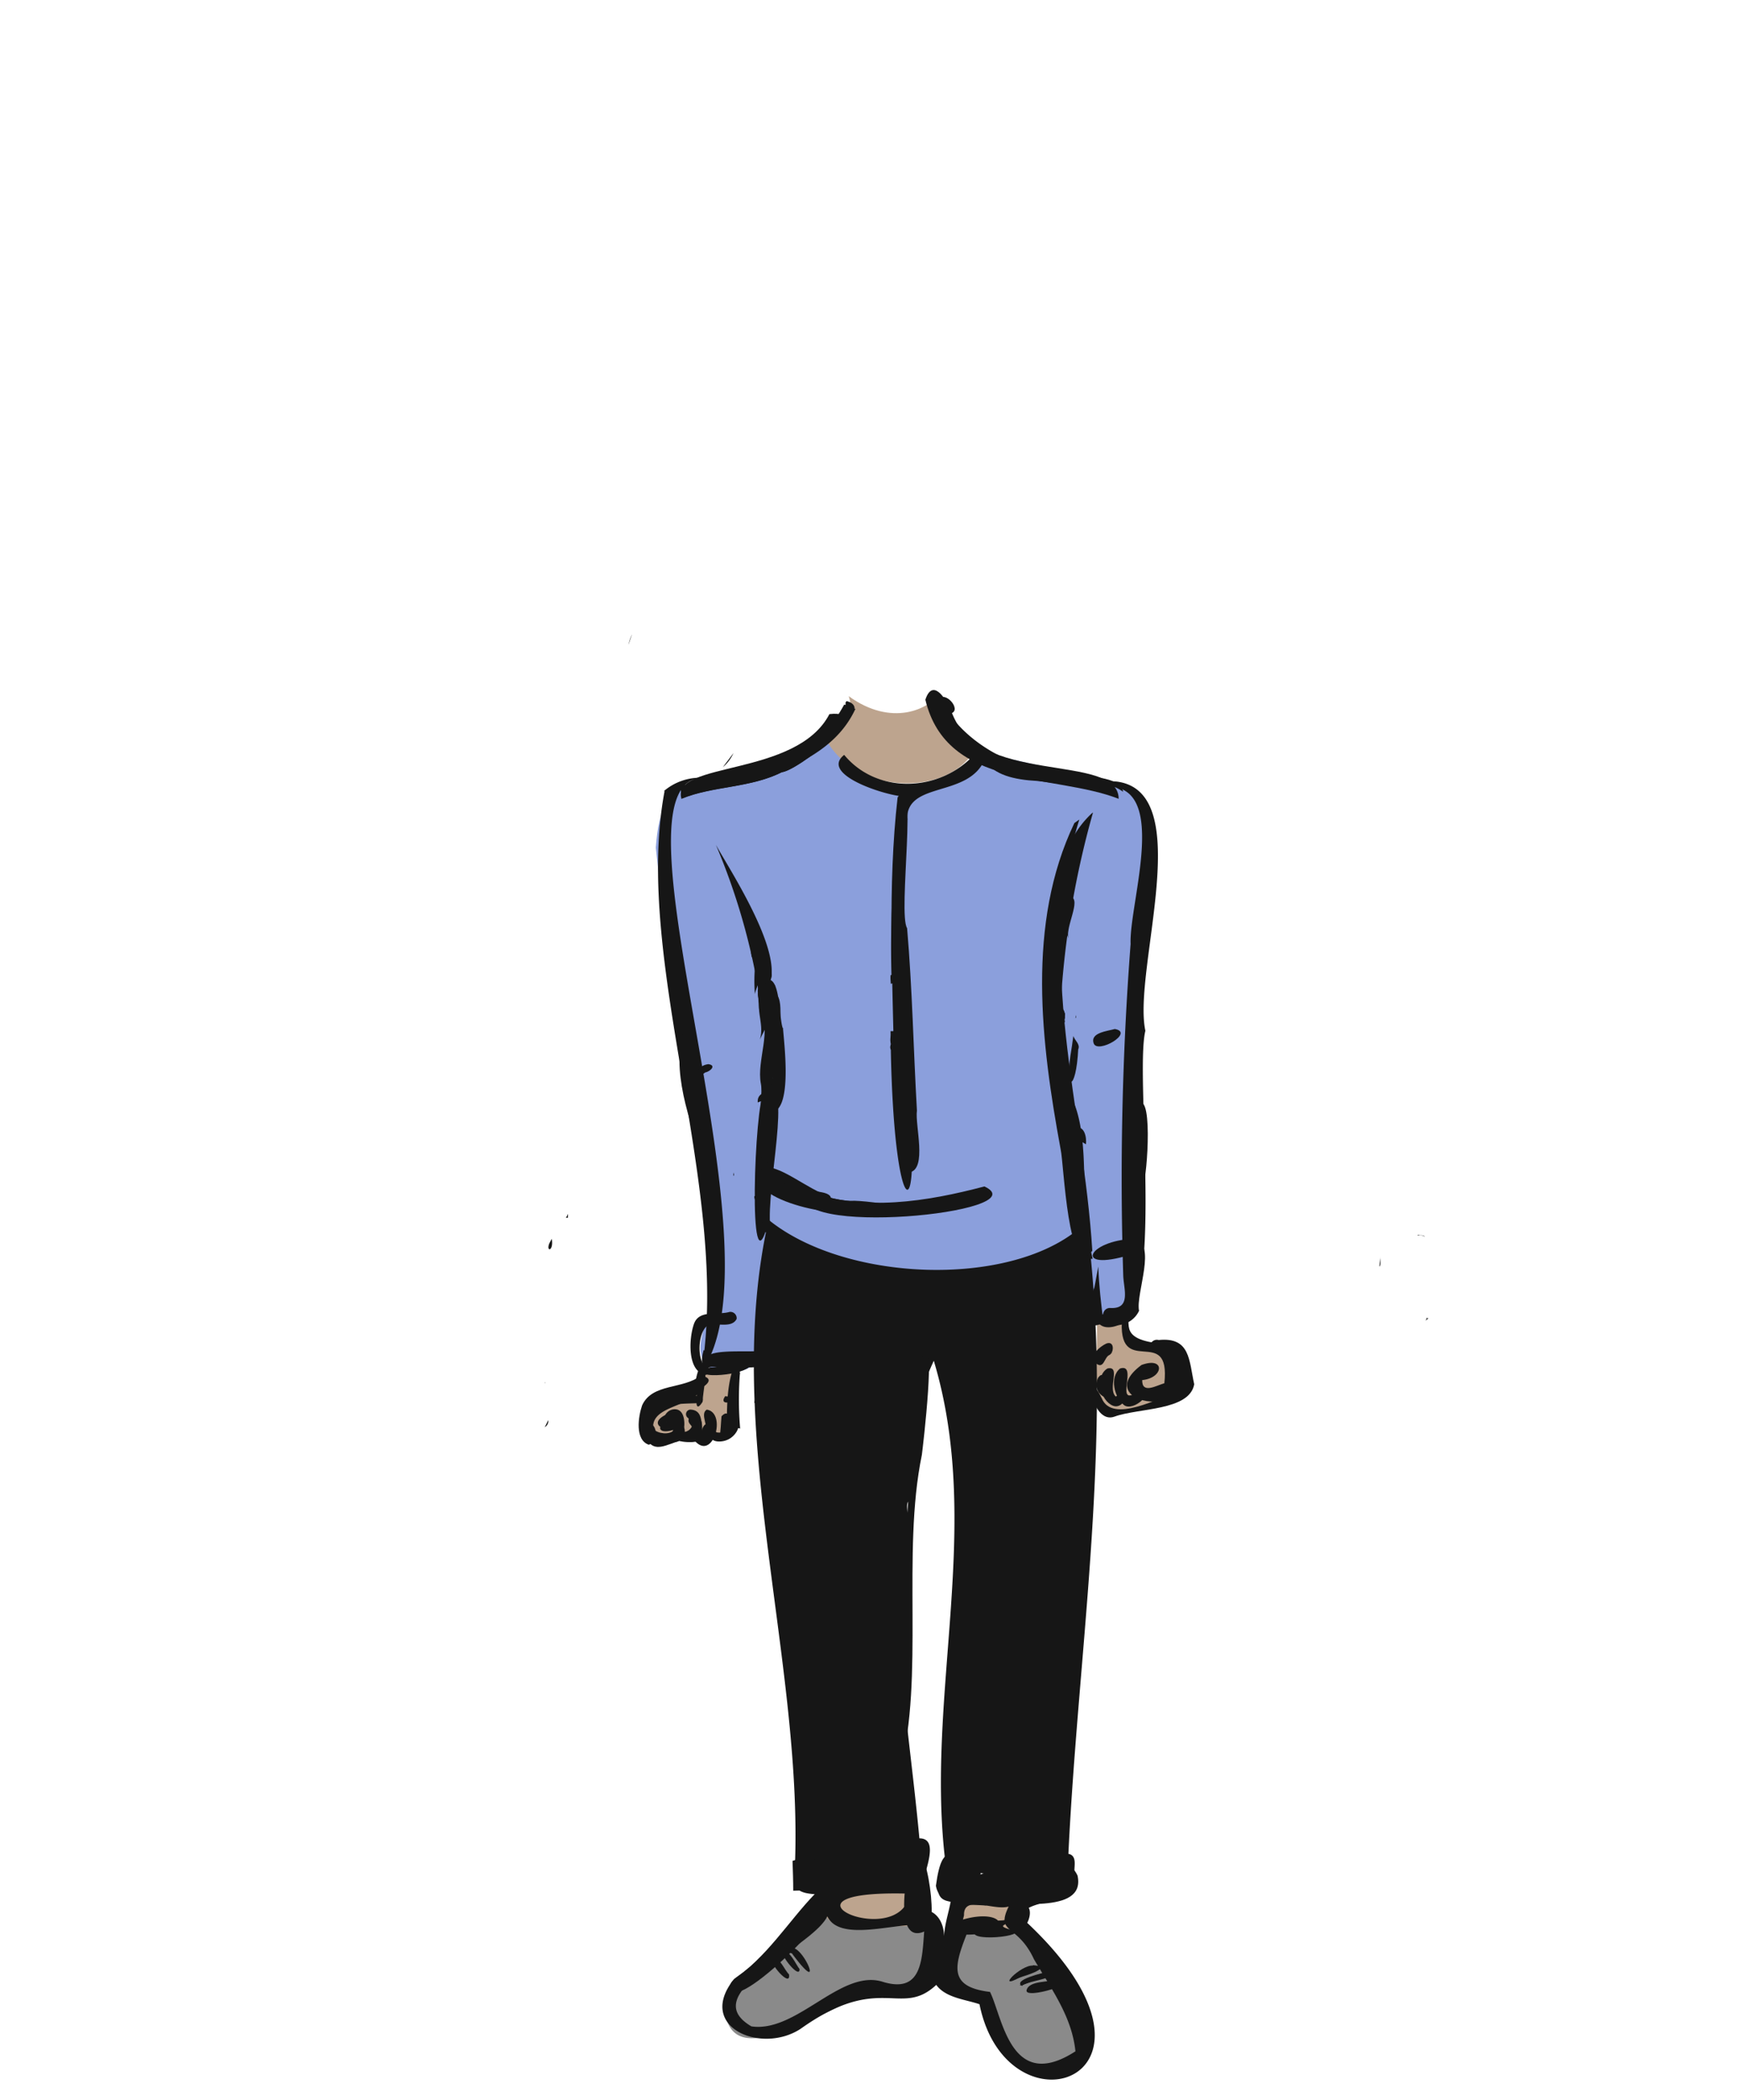 <svg xmlns="http://www.w3.org/2000/svg" xmlns:xlink="http://www.w3.org/1999/xlink" viewBox="0 0 496.8 597.6"><defs><mask id="a" x="405.6" y="374.9" width="0.9" height="1" maskUnits="userSpaceOnUse"><polygon points="405.6 374.9 406.5 374.9 406.5 375.9 405.6 375.9 405.6 374.9" fill="#fff" fill-rule="evenodd"/></mask></defs><path d="M235.2,209.9c-38.6,15.5-46.9,8.4-48.6,31.3,6.7,63.7,14,61.2,16.2,121.2,0,14.5-6.2,18.9-2.1,26.2,31.7,12.9,14.1-48.9,16-57-2.8,47.1,53.2,39.8,89.7,27.1-.7-11.3-2.5-22,1.7-32,1,6.9-10.1,57.5,12.1,46.3-1.5-86.2,10-109,5-145.7l-11.4-5.4-33.4-7.5C268.8,229.1,247.3,226.2,235.2,209.9Z" fill="#8b9fdc" fill-rule="evenodd"/><path d="M241.5,198.1c12.1,8.8,23,3.8,25.8-1,.5,4.5,4.6,9.3,10.8,14.9-7.1,15.2-35,14.5-43.4-2.2C240.3,205.3,243.4,204.2,241.5,198.1Z" fill="#bda48e" fill-rule="evenodd"/><path d="M232.6,541.7c-17.7,16.2-26.5,25-26.5,26.6-.6,20.7,18,9.7,39.9-.9,14.1-.3,22.6-2.8,17.9-16.9C269.5,546.7,241.9,543.9,232.6,541.7Z" fill="#161616" fill-rule="evenodd" opacity="0.5" style="isolation:isolate"/><path d="M272.5,549.5c-10.7,20.3-5.1,13.1,7.9,21,0,0,1.6,11.3,8.6,17.6,34.1,8.8,19.2-17.2,0-39.5Z" fill="#161616" fill-rule="evenodd" opacity="0.5" style="isolation:isolate"/><path d="M232.6,537c20-3,29.9-3.3,29.9-1s2.2,12.1-5.5,12.1C240.6,547.8,234.4,552.1,232.6,537Z" fill="#bda48e" fill-rule="evenodd"/><path d="M271.4,536.2c-.8,8.5-.8,12.8,0,12.8s15.5,1.5,16.1-.9C292,535.1,292,540.8,271.4,536.2Z" fill="#bda48e" fill-rule="evenodd"/><path d="M208.7,388.6v19.3l-24.3,1.9c-4.7-10.8,3.3-11,13.3-15.4,2.6-5.5,4.6-5,10-5.8" fill="#bda48e" fill-rule="evenodd"/><path d="M312.1,375.7c.5,21.8-5.4,32.6,24.2,21.2,4.6-10-3.2-14.4-13.3-15.4-2.6-5.5-4.6-5-9.9-5.8" fill="#bda48e" fill-rule="evenodd"/><path d="M268.9,201.4c-6.1,3.5,5.4,10.3,8.5,13.1-9.6,10.8-27.7,11.8-37.2.3-7,5.5,11.2,11.4,16.6,11.8a286,286,0,0,0-3.1,52.3c4.4-12.3,2.3-31.3,4.5-45.9h-.1c0-10.8,17.4-5.9,22.1-16.9,8.8,4.2,19.2,8.7,28.8,5.4-16.3-1-32.4-7.7-40.1-20.2" fill="#161616"/><path d="M240.9,202.7c-.2,5.7-8.1,7.4-11.6,10.7h.1a53.4,53.4,0,0,1-14.8,9c11.4-4.2,23.4-9,28.8-20.7l-2.6-.2c0,.5.1.9.1,1.3" fill="#161616"/><path d="M203.7,240.4A184.8,184.8,0,0,1,216,282.9c11.5-5.2-8-34.7-12.3-42.5" fill="#161616"/><path d="M255.7,292.9a3.7,3.7,0,0,1-2.3.5c.5,62.6,11.7,57.9,2.5-.6h-.2" fill="#161616"/><path d="M213.8,576.6c-16.2-9.5,17-22,21.6-31.3,3.8,7.9,21.5,1,27.7,2.7-.8,8.5-.1,19.6-12,15.9S226.7,578.5,213.8,576.6ZM274.3,545c-.2-6,8.5-1.2,12.7-2.5-3.8,7.9,2.5,4.8,7.2,15,4.9,8.4,10.8,16.3,11.8,26.2-18.4,11.9-20.7-9.6-24.3-16.9-11.7-1.4-10.3-7.1-6.7-16.3,13.9,0,11.2-7.8-1-4.3Zm-17-6.2h1.6C256.2,555.5,216.8,538,257.3,538.8Zm18-.6c-.4-2.7,2.6-4.2.7-6.2,7.6,2.6,16.6,3.6,24.4,1.2C295.8,540.8,283.2,537.9,275.3,538.2Zm-4.4-.5c-1.2-1.6.6-5.2.7-7.4.4,1.8-.6,5.1-.6,7.4Zm-9.3-14.6c-4.1-44.4-14.8-95,4.1-135.9,14,46.6-2.1,94.2,3.1,141-.4,4.4-5,12.2,1.7,12.9-.7,3.7-1.9,7-1.9,10.7.3-4.6-2.3-9.3-7.6-8.2C260,538.4,269.1,523.1,261.6,523.1Zm-2.4-141.9h-.5l2.2-2.4c.3,1.9,2.9,3.3,1.9,5.1A5,5,0,0,0,259.2,381.2Zm41.6-74.5c3.5,13.7.7,30.9,6.1,43-20.3,16.8-66.5,15-88.2-2.6-13.4,59,9.7,124.5,7.5,183.3,10.2.9,22.8,1.8,32.5-3.8.6,13.7-22.4,8.4-32.4,7.5-1.2,5.9,5.9,4.5,10.3,5.3a240.6,240.6,0,0,1-27.7,23.7c-11,13.6,7.6,21.6,18.9,14.2,22.7-16.2,28.4-3,38.6-12.5,2.7,3.7,8.2,4.1,12.3,5.5,8,39.5,61.8,20.5,11.7-24.9,1.9-5.9,16.5-2.2,15.3-12.9,0-1.9.7-4.5-1.7-5,2.7-56.2,11.9-113.3,6.4-169.3h.5c-.3-1.4-.7-2.9-.9-4.3-.1.3-.3.5-.4.8-2.7-14.7,2.2-38.2-8.8-48Z" fill="#161616"/><path d="M220.1,310.3c-6.9,3.7-.1,13.6-1.2,20.3.1-7.1,1.7-14.1,2.7-20.9l-1.5.6" fill="#161616"/><path d="M280.1,337.6c-16.3,4.3-34.5,7.3-50.9,1.2-7.2,13.6,66.9,6.3,50.9-1.2" fill="#161616"/><path d="M255.9,523.5c-5.8,7.5-14.6,4.2-23.7,6.9-.2-3.3-4.8-1.4-6.7-.9.1,2.8.2,5.7.2,8.5,9.1-.5,32.5,2.3,37.4-5.8.7-4-2.5-10-7.2-8.7" fill="#161616"/><path d="M276.8,527.4c-5.4,2.6-8.6-4.9-10.5,9.2,1,6.1,9.4,5.2,14.1,5.6,6.8-1.6,28.7,3,26.2-8.5-3.1-6.8-10.7-1.2-16-.9s-10.7-1-14.8,2.1c2.2-2.2,7.5-7.6,1-7.5" fill="#161616"/><path d="M257.7,523.5c-5.4,2.2.6,8.7,0,12.8s-1.8,17.3,6.1,12.9c3.4-1.7-.3-28.7-6.1-25.7" fill="#161616"/><path d="M215.1,557.9l-.2.2.2-.2m1-1.1-.3.3.3-.3m20.5-16.4c0,.1-.1.2-.1.3s.1-.2.1-.3m-2.1-4c-7.5,6.6-13.8,17.3-22.5,24.4-1.4,1.6-5.9,3.2-3.6,5.7,3.4,4.5,39.4-31,26.1-30.1" fill="#161616"/><path d="M240.9,199.5c-.2.2-.4.4-.3.7h0c-.1,6.4,5.6.6.3-.7" fill="#161616"/><path d="M267.4,198.6c0,3.6-.9,5.1,2.8,4.5s-.6-6.1-2.8-4.5" fill="#161616"/><path d="M262.9,376.3c-3.3.7-8.4,5.3-3.1,6.5-3.1,4.6,5.6,1.4,3.3-.7,1.2-.7,1.8-3.1-.2-2.6,1.1-.7,2.2-3.3,0-3.2" fill="#161616"/><path d="M293.5,560.1c-2.5.2-7.1,4.8-1.7,1.8h-.1c.6-.4,3.6-1.1,1.8-1.8" fill="#161616"/><path d="M297.6,561.1c-2.3,1-6.3,1.7-7.4,3.8.2.4,9.8-3.5,7.4-3.8" fill="#161616"/><path d="M298.5,564.1c-.9.3-7.6,2.3-4.6,2.9.6-.6,7.2-2.2,4.6-2.9" fill="#161616"/><path d="M219.8,557.4c-1.2,1,5.3,8.5,4.7,4.4-1.3-1.2-2.7-5.2-4.7-4.4" fill="#161616"/><path d="M222.8,555.3c-1.1.7,4.8,8.1,4.7,5-1.1-1.4-2.8-5.5-4.7-5" fill="#161616"/><path d="M225.3,555.8h0m-.4-1.3a.7.7,0,0,0,.4,1.3c10.1,13.6,2.7-3.5-.4-1.3" fill="#161616"/><path d="M277.5,532.3c-4.4,1.5-.5,4.4-.1,2,1.9-.7,2.5-1.8.1-2" fill="#161616"/><path d="M278.3,548.5v.3l-.6.2c.2-.3.3-.5.6-.4m7.7-2.3c-1.3.5-8.9-.2-7.6,1.6-.6,0-1.8.8-.8,1.2-3.6,3.9,16,1.7,10.3.1s.4-1.3-1.9-2.9" fill="#161616"/><path d="M293.9,559.3c-3.5-.2-10.7,7.2-3.8,3.4H290c2-.5,9.9-3.1,3.9-3.5" fill="#161616"/><path d="M298.2,561.1c-1.3.2-10.2,2.3-7.4,4,1.1-1.5,11-2.1,7.4-4" fill="#161616"/><path d="M301.1,563.2c-2.5.9-8.3.3-9,3.1s16.3-2.3,9-3.1" fill="#161616"/><path d="M220,310.3c-2.2.3-4.6.8-4.4,3.4,2.2-1,6.7-.8,6-4l-1.6.6" fill="#161616"/><path d="M255.9,293c-2.2.5-2.8,1.6-2.5,3.8,2.3-.7,3.4-1.4,2.8-4l-.3.2" fill="#161616"/><path d="M254,277.3c-1.1.2-.4,1.8-.5,2.6,1.8-.5,2.1-1.2,1.7-3l-1.2.4" fill="#161616"/><path d="M253.4,297.5c-.4,1.8,1.8,1.8,2.9,2.3.4-1.9-1.2-4.2-2.9-2.3" fill="#161616"/><path d="M300.3,308c-1.2,3.5,2.3,2.9,4.7,3.7.1-3.3-2-3.7-4.7-4v.3" fill="#161616"/><path d="M219.5,280.1c-1.8.7-4.7.2-3.7,2.8,1.5-.3,7.2-2.4,3.7-2.8" fill="#161616"/><path d="M301.1,290.6l1.9.3c-.3-1.8.6-4.3-1.9-4v3.7" fill="#161616"/><path d="M216.7,281.9c-1.8.1-.8,1.8-.8,3,2.5-.9,5.7-.5,4.4-4l-3.6,1" fill="#161616"/><path d="M218.6,308.1c-1.9.3-1.6,2.1-2,3.6,2.6-1.1,5.9-1.5,4.9-5Z" fill="#161616"/><path d="M253.4,298.6l2.9.2c.7-2.6-3.7-2.9-2.9-.2" fill="#161616"/><path d="M300.1,308l3.9.7c.2-2.7-1.4-2.6-3.7-2.9-.1.8-.1,1.4-.2,2.2" fill="#161616"/><path d="M301.1,288.7l1.9.2c.2-1.3-1-.8-1.9-1Z" fill="#161616"/><path d="M253.4,277.5c0,.8.1,1.6.1,2.4,2-.3,2-1.2,1.7-3l-1.8.6" fill="#161616"/><path d="M301.2,220.6c.2,2.7,4,1.2,5.8.9-1.8-.4-4.1-1.3-5.8-.9" fill="#161616"/><path d="M217,277.8c-1.1,4.1,4.2,1.2,2.1-1.9l-2.1,1.9" fill="#161616"/><path d="M217.4,310.9c-2.7,2.5-4.7,58.4,1.1,37.4-3.7-3.3,4.7-40.6-1.1-37.4" fill="#161616"/><path d="M219.4,309.5c-2.2,3.1-5.6,45.1.1,41.6C217.1,342.2,225,311.1,219.4,309.5Z" fill="#161616"/><path d="M230.3,337.7l.3.2-.3-.2m-13.5-5.2c-3.1,3.1,23.7,14.3,19.1,7.7-5.4-1.1-15-9.8-19.1-7.7" fill="#161616"/><path d="M217.8,334.7c-6.5,2.7,17.9,9.9,18.6,6.9s-5.5-2.2-7.8-3.4a45.5,45.5,0,0,0-10.8-3.5" fill="#161616"/><path d="M216,334.9c-1.3,9.1,37.8,13.4,14.6,6.3-5.6-.3-10.3-5.2-14.6-6.3" fill="#161616"/><path d="M217.6,336.4c9.3,6.8,25.8,7.4,37.7,8.5H255c17.3.7-8.2-3.6-13-3.2-8.1-.2-17.2-6.1-24.4-5.3" fill="#161616"/><path d="M310.7,231.4c-15,13.9-9.8,40.1-9.1,58.5a253.2,253.2,0,0,1,9.4-58.7l-.3.2" fill="#161616"/><path d="M301.1,289.4l1.9.5c.1-1.7,0-2.8-1.9-3v2.5" fill="#161616"/><path d="M289.1,541.1c-1.7,16.6,7.8,1.9,2.1.7.5-1.5-1.8-2.3-2.1-.7" fill="#161616"/><path d="M258.4,427.3l-.3,3.8c.2-1.1-.3-2.9.3-3.8m3.9-13.2h0m.2-29.9q0,5.1-.3,10.5c-14.5-16.4-6.7,101.1-6.1,108.8,7-26.1.4-61.4,6.2-89.5h0c.3-2.3,4.3-35.6.2-29.9" fill="#161616"/><path d="M255.4,226.9c-2.9,25.5-1.4,51.1-1,76.7,1.1,5.7-.9,28.9,4.4,30,5.1-1,1.5-13.4,2.1-17.6-1-17.3-1.3-34.6-2.8-51.9-2.7-4.2,3.4-46.1-2.7-37.2" fill="#161616"/><path d="M311.4,366.3c-1.2,3.5-4.9,13.7,2.6,10.1-.7-5.3-1.3-10.6-1.5-16-.4,2-.7,4-1.1,5.9" fill="#161616"/><path d="M301.9,260h0m3.8-25.8c-13.7,28.6-9.5,62.5-3.9,92.9.9,3.8,2.1,37.7,9,28.8-2.5-40.9-16.4-82-3.7-122.7l-1.4,1" fill="#161616"/><path d="M306,289.7c.3-.1.1-.5.1-.8s-.1.6-.1.8" fill="#161616"/><path d="M304.9,298.3c-2.2,12.7,1.3,12.6,1.9.1v.2c.6-1.5-.9-2.4-1.4-3.8-.2,1.2-.3,2.4-.5,3.5" fill="#161616"/><path d="M305.2,319.1c-.1.7-.6,2.5.4,2.6s.6-4.4-.4-2.6" fill="#161616"/><path d="M218.7,286.1c.1.7-.6,4.4.4,3.6s.6-4.4-.4-3.6" fill="#161616"/><path d="M179.7,180.8a14.3,14.3,0,0,0-.9,2.7l1-2.9v.2" fill="#161616"/><path d="M206.2,217.6l-.5.7a11.7,11.7,0,0,0,3-4l-2.5,3.3" fill="#161616"/><path d="M217.6,282.2c-3.7,3.6.2,8.9-1.4,13.6,1.3-2.9,8.4-14.4,1.4-13.6" fill="#161616"/><path d="M214.6,269c-1.3.4-1,1.7-.8,2.7h0v.3h0c2.4,4.5,1.6,9.9,2.2,15.1,3.9,5.9-.8,14.5.5,21.3.9,4.3-2.6,21.6,1.7,22.3s.7-61.7-3.6-61.6" fill="#161616"/><path d="M222.8,292.8h0v-.2h.1M220,307.9a.4.4,0,0,0-.1.3.4.4,0,0,1,.1-.3m-1.3-29.1c-2.8,2.4,2.1,13.1,1.4,17.5,1.8,5.2-2.9,18.6-.1,20.1,5.3-1.5,3.2-18.7,2.8-23.7a.7.7,0,0,1-.1-.5v.3c-1-2.8-.7-13.8-4-13.7" fill="#161616"/><path d="M219.8,283c-1.4,1.9-2.4,23.8.4,23.7s.4-8.3,1-10.9,2.2-14-1.4-12.8" fill="#161616"/><path d="M305.7,320.9c-2.3,1.8,1.8,3.8,3.3,4.7.2-2.1-.4-5.5-3.3-4.7" fill="#161616"/><path d="M284.7,217.7h0m-5.2-3.1c3.1,9.9,21.9,7.5,30.5,7.3-10.3-2.2-22.2-1.6-30.5-7.3" fill="#161616"/><path d="M232.3,209.8a26.5,26.5,0,0,0-3.3,3.4h.2a65.4,65.4,0,0,1-16.6,9.1,100.5,100.5,0,0,0,10.6-3.4l-.6.2c2.4.1,17.5-10.1,9.7-9.3" fill="#161616"/><path d="M215.9,336.8c-.2,1.2-.3,2.9-1.3,3.7.9,6.3,9.8-5.3,1.3-3.7" fill="#161616"/><path d="M206.4,223h0m33.8-22.5c-13,23.7-35.3,18.1-46.4,26.8,9.1-3.8,20-3,29.1-7.8l-.5.2c3.9.1,26.8-17.9,17.8-19.2" fill="#161616"/><path d="M269.6,204.3c6,16.6,24.9,18.8,40.4,19-15.5-2.4-33.8-4.9-39.7-21.9a2.1,2.1,0,0,0-.7,2.9" fill="#161616"/><path d="M216.4,323.7c-1.8,1.3-.3,4.8-.8,6.9,1.9-1.4,5.2-7,.8-6.9" fill="#161616"/><path d="M208.8,333.6a1.7,1.7,0,0,0-.1,1C209,334.4,208.7,333.9,208.8,333.6Z" fill="#161616"/><path d="M236,203.2c-9.4,18.1-45.2,13.3-42.1,24.1,9-3.7,19.7-3,28.8-7.7l-.6.2c5-.3,27.2-18.2,13.9-16.6" fill="#161616"/><path d="M194.2,223.5c-.8.6-.3,1.8-.4,2.8,1-.8,3.4-3.6.4-2.8" fill="#161616"/><path d="M214.8,275.4a46.9,46.9,0,0,0,0,7.5c.2-1.8,3.9-8.7,0-7.5" fill="#161616"/><path d="M161.4,345.9l-.4.6h.6v-1c-.2.1-.2.2-.2.4" fill="#161616"/><path d="M156.3,353.8c-1,2.5,1.3,2.3.7-1.3l-.7,1.3" fill="#161616"/><path d="M155,393.5h.2a.6.6,0,0,1-.1-.4v.3" fill="#161616"/><path d="M155,406.1a2,2,0,0,0,1-2l-1,2" fill="#161616"/><path d="M299.4,220.6c3.4.9,6.9,2,10.6,1.7-5-1.2-9.9-1.9-14.9-3l4.3,1.3" fill="#161616"/><path d="M294.1,218.8c.6,3,4.9.5,7,.9-2.1.1-5.8-2-7-.9" fill="#161616"/><path d="M304.7,255.2c-1,.7-.2,1.9.1,2.7-5.1-.8-1.7,6.6-.8,9.1-.9-3.2,3.7-11,.7-11.8" fill="#161616"/><path d="M403.4,351.6h0a2.4,2.4,0,0,1,2,.3c-.2-.5-1.5-.4-2-.5h0" fill="#161616"/><path d="M392.5,360.4c.6-.5.1-2.1.2-3,0,1-.1,2-.2,3" fill="#161616"/><g mask="url(#a)"><path d="M405.6,375.9l.9-.8-.6-.2-.3,1" fill="#161616"/></g><path d="M300.9,220.3c6.4,1.4,13.1,1.2,18.7,5-1.2-5.6-14.9-3.8-20.5-6l1.8,1" fill="#161616"/><path d="M263.3,199.1c6.1,25.6,36.6,21,55,28.2,0-13.5-41.4-3.1-48-25.5-1.3-3.3-5-8.8-7-2.7" fill="#161616"/><path d="M199.5,221.3a15.9,15.9,0,0,0-10.6,3.8h.2c-9.2,48.5,19,113.3,10.5,165.2,24.4-34.2-28.4-167.3-.1-168.9" fill="#161616"/><path d="M214.9,395.9a9.3,9.3,0,0,1-.3,3.3,2.6,2.6,0,0,0,.1-5,9.9,9.9,0,0,1,.2,1.7" fill="#161616"/><path d="M217.2,384.2c-3,1.1-20.3-1.5-15.6,4.6,5.3-1.4,14.6,2.9,18-2.5a2.5,2.5,0,0,0-2.4-2.1" fill="#161616"/><path d="M202.3,388.1h0m-2.1-3.9c-.4,1.5-1.1,4.4.9,5.3a2.9,2.9,0,0,1,4.2.7c1.9-.2,9.1.5,8-2.6-2.6-.9-12,3-12.5-1.2h0c0-.6.3-2.2-.6-2.2" fill="#161616"/><path d="M207.6,373.3c-3.3,1-8.6-.7-10.1,3.3s-2.1,14,3.5,14.6c.8-1,6.8.4,4.2-1.9-7.4,3.7-7.5-10.2-3.6-12.3,2.5-.6,6.6,1,8-1.7a1.8,1.8,0,0,0-2-2" fill="#161616"/><path d="M192.9,284.6h0m-.7-2.4c-3.2,5.2,1.6,11.6,1.2,17.5s1,12.8,3,19.4h0c2.7,12,4.9-1.7-.9-8.7,1.7-9.3-3.3-19-1.8-27.4.1-.8-1-1.4-1.5-.7" fill="#161616"/><path d="M201.5,302.8c-4,.6-3,4.3-.9,2.4,1.5-.3,3.4-2.1.9-2.4" fill="#161616"/><path d="M317.8,222.4c-1.3-.1-8.3-.6-4.9,1.6,20.8-3,8.3,32.7,8.8,44.6a873.1,873.1,0,0,0-2.1,94.3c.1,3.8,2.3,9.5-3.5,9.3-2.8-.3-3.1,4.1-.3,4.1,16.9,5.1,6.8-69.5,10.1-83-3.7-17.2,14.8-67.9-8.1-70.9" fill="#161616"/><path d="M322.6,352.5c-13.2.5-17.3,9.5-1.2,4.6,1.1,5-2.3,9.9-.8,14.9-11.2,5.1.3,7.8,3.5,1C323.1,368,329.4,353.6,322.6,352.5Z" fill="#161616"/><path d="M317.2,292.8c-2,.6-7.1,1-6,4.1S322.9,293.8,317.2,292.8Z" fill="#161616"/><path d="M323.1,315.1c.7,9,.7,17.7-2.1,26.4,1.3,5.4,4.7-1.5,4.2-4.1h0c1.3-2.4,3.1-29.7-2.1-22.4" fill="#161616"/><path d="M200.7,391.1h0a2.3,2.3,0,0,1,1-.7c-.4-.5-1,0-1,.7" fill="#161616"/><path d="M194.2,397.3c-4.5.3-10.3.9-9.4,6.8,2.5-5.4,9.8-4.5,14.9-4.9a3.4,3.4,0,0,1-.3-2h-5.2" fill="#161616"/><path d="M191.2,404.2c-4.6.8-4.5,4.2.3,2.7.6,2.1-.8,2.9-2.8,3C195,412.5,197.5,404.8,191.2,404.2Z" fill="#161616"/><path d="M196.8,408.4h0m-.8-4.7c-.6,1.7,1.9,2,.9,3.9.2-1,.2.1-.1.6h0a2.1,2.1,0,0,1-1.1,1.9c5.3,1.5,5.2-9,.3-6.4" fill="#161616"/><path d="M190.2,409.4l-.4.6h4c-1.2-.2-2.4-1.6-3.6-.7" fill="#161616"/><path d="M199.5,409.2h0m1.2-3.9c-1.2.9-1,2.7-1.2,4.1s-3.2-.9-3.8.7a50.7,50.7,0,0,0,6.8-1.1c.4-1.4.6-4.7-1.8-3.7" fill="#161616"/><path d="M205.3,403c-.2,2-.2,4.1-.6,6.1,3.6,1.2,4.1-9.9.6-6.1" fill="#161616"/><path d="M199.1,409.2l-.4.6,2-.5c-.5,0-1.1-.4-1.6-.1" fill="#161616"/><path d="M208.6,389.4c-2.1,6-1.7,13.3-1.8,19.7,1.2-.7,1.7-3.4,3.8-2.6a97.7,97.7,0,0,1-.1-15.3h0c.3-1.2-.9-2.5-1.9-1.8" fill="#161616"/><path d="M319.3,374.7c-1.7,18.4,13.9,1.6,12,18.9-2.2.6-6.4,3.2-6.3-.9,6.2-.6,6.6-6.8-.2-4.3-16.8,12.5,24.3,17.3,7.3-6-16.5-.8-8-8-12.8-7.7Z" fill="#161616"/><path d="M320.4,395.2h0m-1.7-5.8c-3.1,2.5-1.6,8.3,1.1,10.4s9.3-4.1,4.2-4c-7.4,5.4.1-8.1-5.3-6.4" fill="#161616"/><path d="M315.1,389.4c-3.7,2.3-2,9.2,1.6,10.6s6.1-6.9.8-2.6c-2.5-2.2,1.6-8.9-2.4-8" fill="#161616"/><path d="M312.4,392.1c-2.9,6.8,9.6,7.8,2.3,2.5-.7-.9-.4-5.1-2.3-2.5" fill="#161616"/><path d="M319.3,371.7c-1.4,2-10.5,2.1-6.2,5.3s15.6-6.1,6.2-5.3" fill="#161616"/><path d="M316.4,385.1h-.1c0,.1,0-.1.1-.1m-1.6-2.7c-1.8.8-5.3,3.7-3,5.6s2.4-1.7,3.8-2.3,1.6-4.2-.8-3.3" fill="#161616"/><path d="M185.6,399.7h0m13.1-5.5c-8.9,1.2-17.5,1.2-14.6,12.9-1.5-10.6,7.2-7.1,14.1-9.1-.6-1.3.6-2.5.5-3.8h0" fill="#161616"/><path d="M338.2,397.2h0m-8.5-15.9c-2.3-.6-3.7,2.8-1.3,3.5s4,.3,5.6,1.4c.2,2.9,3.8,7.6,1.4,9.7-5.4,1.7-18.9,9.3-21.9,2-5.3-10.8-3.2,7.7,3.6,5.2s21.3-1.6,22.7-9.2c-1.5-6.8-1.1-13.5-10.1-12.6" fill="#161616"/><path d="M333.8,383.3c-3,2.4,3.4,7.1.5,10.2s2,3.7,2.9.9-.9-11.2-3.4-11.1" fill="#161616"/><path d="M198.7,391.7c-3.5,4.1-10.2,3.4-14.1,7.8-.7,4-2.5,10.3,3,11.6-8-13.5,13.8-8.6,13.1-19.7a1.8,1.8,0,0,0-2,.3" fill="#161616"/><path d="M186.5,398.3c-8.1,5.3,2.6,17.7,8,9,.5-2.2.4-6.5-2.7-6.3s-4.4,5.2.2,3.1c2.2,5.5-8.2,4.6-7.1-.4v.2C184.1,401.8,189.5,398.1,186.5,398.3Z" fill="#161616"/><path d="M197,404.5c.4,2.2-2,3.5-3.8,2.9-7.2.9,3.5,4.9,5.6.7,2.3-1.8,0-7.8-1.8-3.6" fill="#161616"/><path d="M190.9,408.5h0m0-4.5h.1c-.1,0-.1,0-.1-.1h0m-.9-1.6c-7.3,3.2,2.1,6.1-.3,2.4,4.4-.9,1.3,6.2-3,3.7-.3-5.5-4.3-2.8-2.5,1.2s6.1,1.2,8.6.6,1-9.6-2.8-7.9" fill="#161616"/><path d="M196.5,401.1a1.3,1.3,0,0,0-.7,2.4c5.3,7.5-2.9,1.6-4,5.4.1,2.2,11.6,2,8.2-1.3C199.4,405,200.1,401.3,196.5,401.1Z" fill="#161616"/><path d="M201.1,401.1c-2.1,1.3.8,5.1-.2,7.8-1.1.1-3.1-.5-3.2,1.1,5.2,5.9,9.2-8,3.4-8.9" fill="#161616"/><path d="M208.1,404.5c-.6,2.3-1.3,3.4-4.1,3.1-3.1-2.2-3.4,3.3,1.6,2.5S211.7,402.6,208.1,404.5Z" fill="#161616"/><path d="M206.4,397.2c-2.9,4,7,.5,0,.1" fill="#161616"/><path d="M199.7,388.3c-1.5.9-3.2,10.1-.1,5.8-.6-2.1,4.7-5.2.1-5.8" fill="#161616"/><path d="M210.8,388.3c-2.7,1.3-9.9-.2-11.1,1.9.5,2.8,18-.4,11.1-1.9" fill="#161616"/><path d="M198.7,398.3h0m.7-8.9c-.2,1.6-3,15,.5,9.5,0-.2.1-.4.1-.6h0c-.2-1.4,2-10.5-.6-9" fill="#161616"/><path d="M184.8,409.3h0m14.6-17.9c-4.9,4-13.8,2.1-16.7,8.5-1.1,3.2-2.1,9.8,1.9,11.2,3.3-.8-3-11.3,5.6-12.9,2.9.2,16.8-5.3,9.2-6.8" fill="#161616"/></svg>